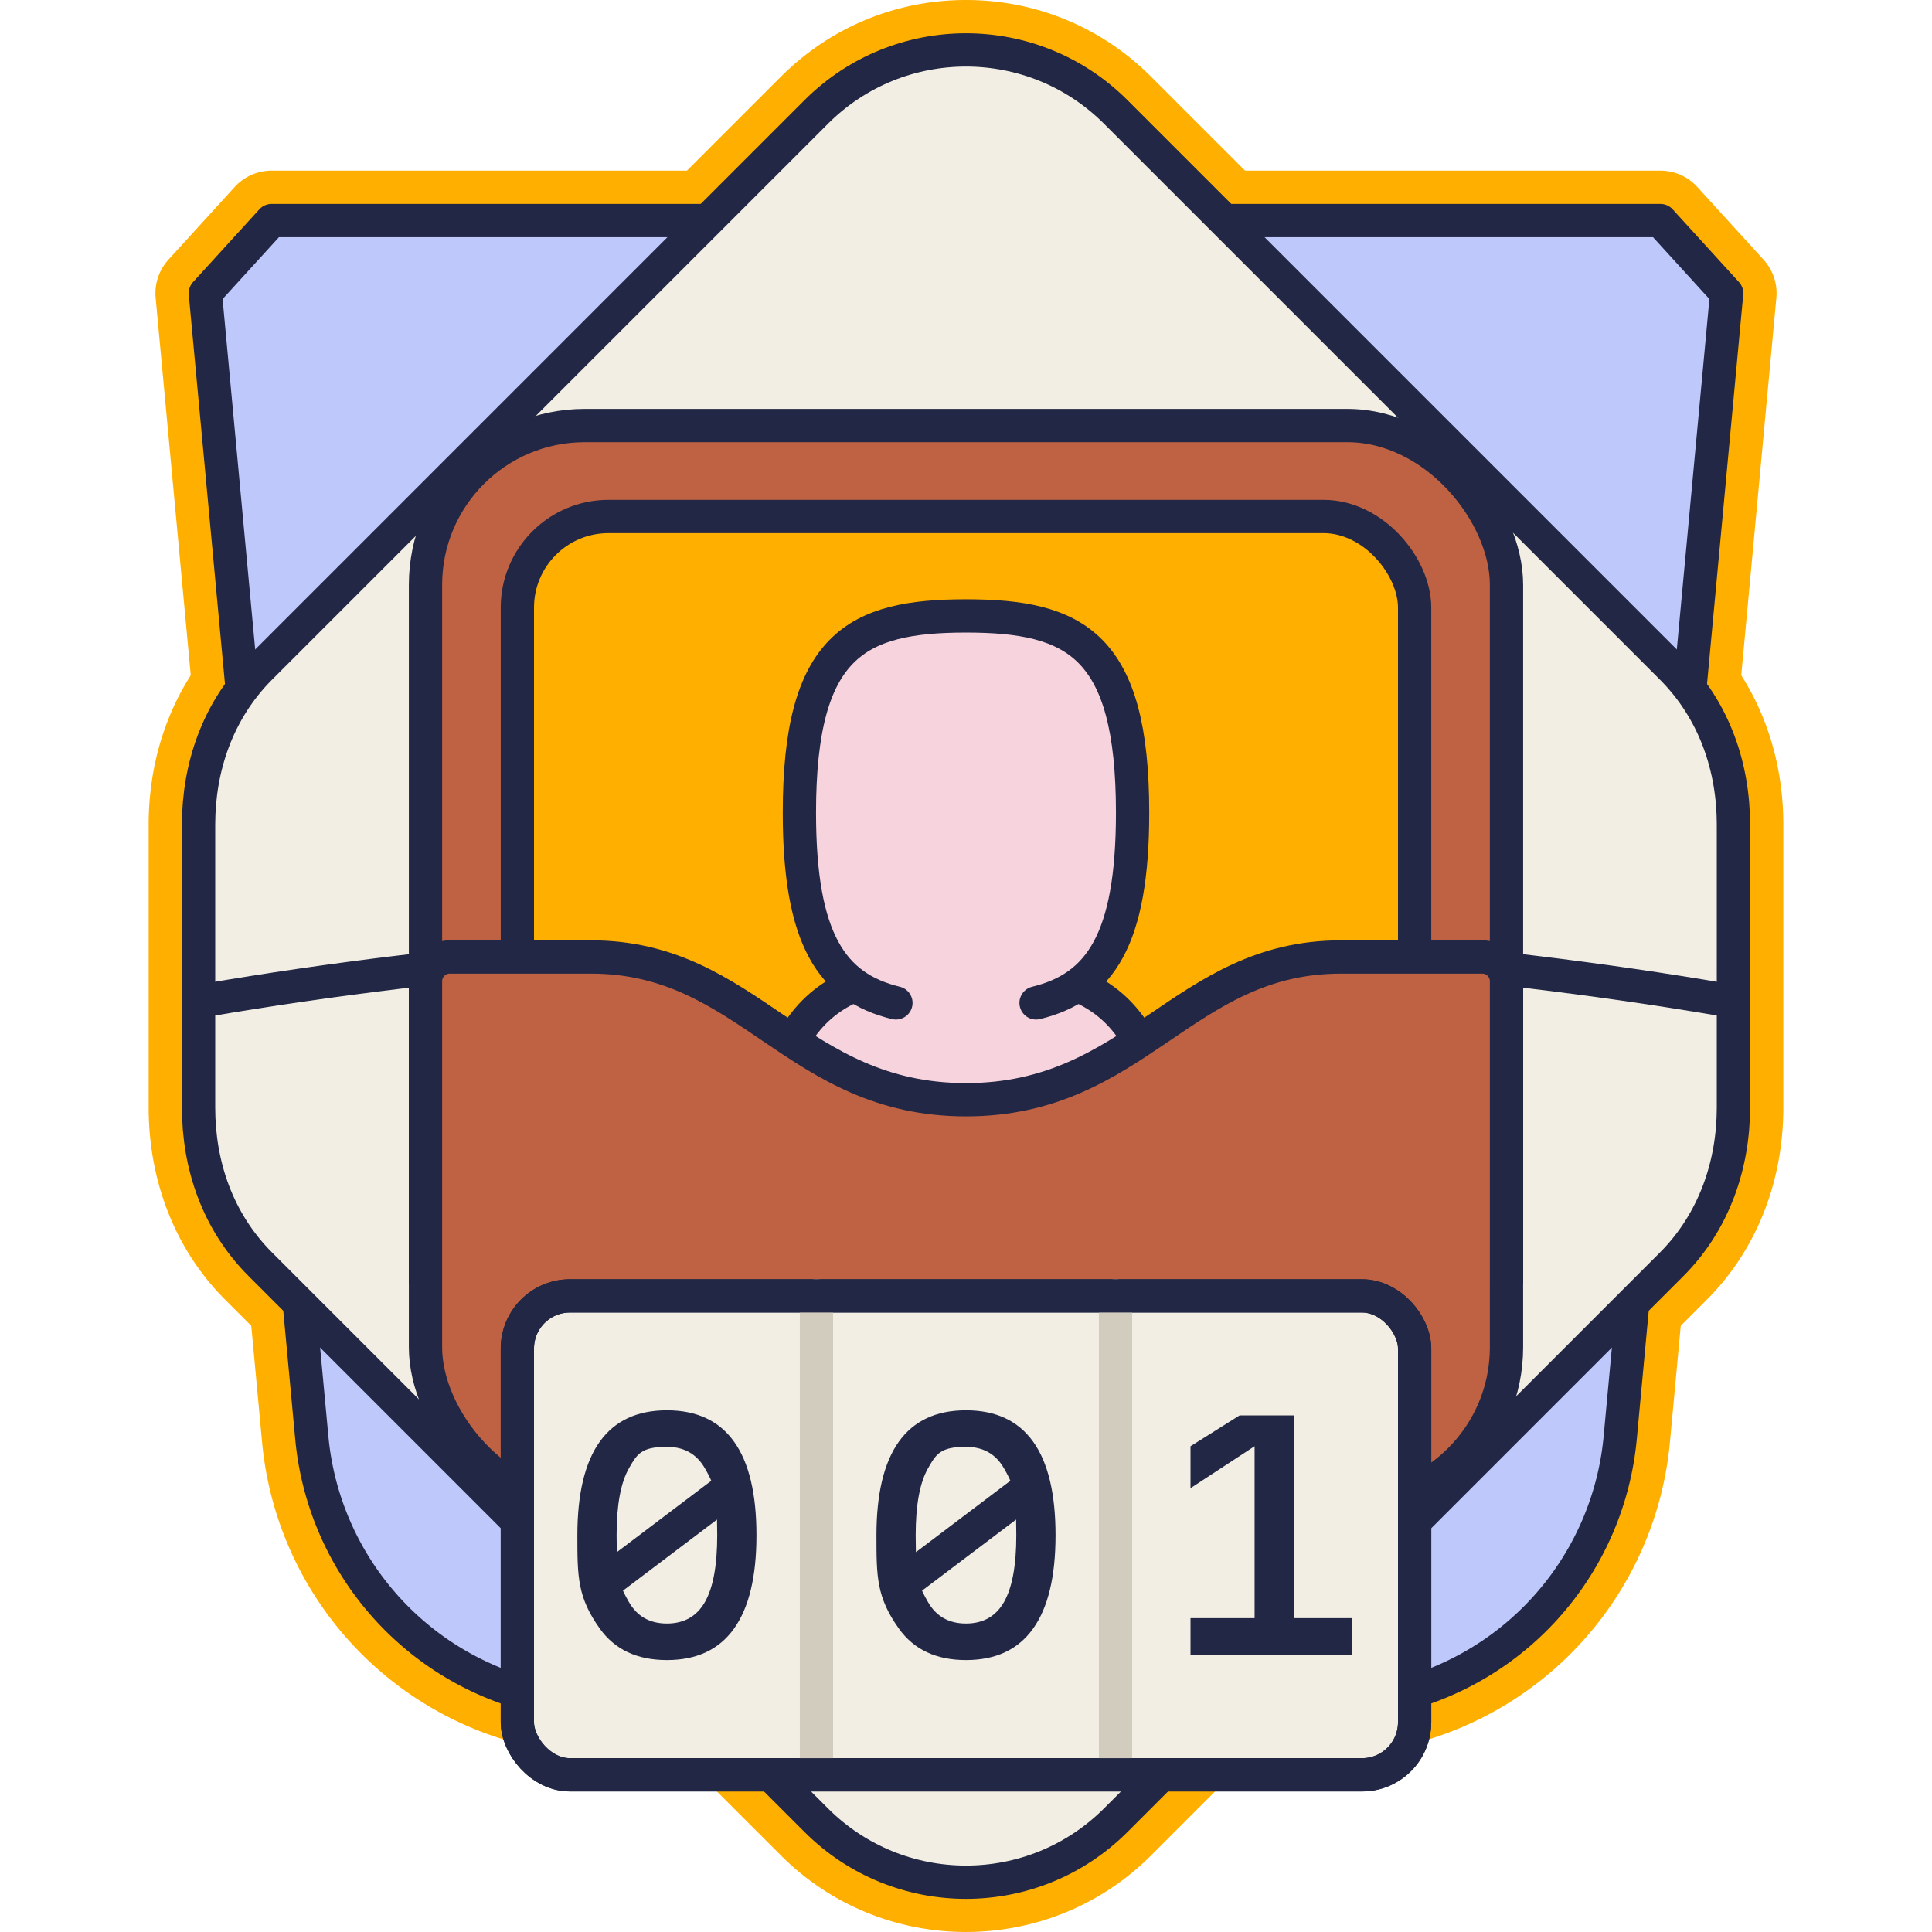 <svg class="MuiSvgIcon-root MuiSvgIcon-fontSizeMedium css-f9fsyn" focusable="false" aria-hidden="true" viewBox="0 0 174.187 174.187" xmlns="http://www.w3.org/2000/svg" data-name="Layer 8"><defs><clipPath id="H1_svg__a"><path fill="#f2eee3" stroke="#212744" stroke-miterlimit="10" stroke-width="3" d="M17.904 99.856c0 5.159 1.687 10.251 5.579 14.143l50.106 50.106c7.459 7.459 19.551 7.459 27.01 0l50.106-50.106c3.891-3.891 5.579-9.069 5.579-14.142V74.344c0-5.126-1.687-10.251-5.579-14.143l-50.107-50.107c-7.459-7.459-19.551-7.459-27.01 0L23.483 60.2c-3.892 3.892-5.579 9.034-5.579 14.143z"></path></clipPath><clipPath id="H1_svg__c"><rect width="80.897" height="80.897" x="46.645" y="46.566" fill="#ffaf00" stroke="#212744" stroke-miterlimit="10" stroke-width="3" rx="8.216" ry="8.216"></rect></clipPath><clipPath id="H1_svg__d"><path fill="#f2eee3" stroke="#212744" stroke-miterlimit="10" stroke-width="3" d="M212.091 99.85c0 5.159 1.687 10.251 5.579 14.143l50.106 50.106c7.459 7.459 19.551 7.459 27.01 0l50.106-50.106c3.891-3.891 5.579-9.069 5.579-14.142V74.338c0-5.126-1.687-10.251-5.579-14.143l-50.106-50.106c-7.459-7.459-19.551-7.459-27.01 0l-50.105 50.105c-3.892 3.892-5.579 9.034-5.579 14.143V99.85Z"></path></clipPath></defs><path fill="#bec8fb" d="M17.904 99.856c0 5.159 1.687 10.251 5.579 14.143l50.106 50.106c7.459 7.459 19.551 7.459 27.01 0l50.106-50.106c3.891-3.891 5.579-9.069 5.579-14.142V74.344c0-5.126-1.687-10.251-5.579-14.143l-50.107-50.107c-7.459-7.459-19.551-7.459-27.01 0L23.483 60.2c-3.892 3.892-5.579 9.034-5.579 14.143z"></path><path fill="#ffaf00" d="M87.093 174.186c-6.043 0-12.086-2.3-16.687-6.9l-50.105-50.105c-4.448-4.448-6.897-10.6-6.897-17.325V74.343c0-6.725 2.449-12.877 6.897-17.325L70.406 6.912C74.864 2.455 80.79 0 87.093 0s12.23 2.455 16.687 6.912l50.105 50.105c4.448 4.448 6.897 10.6 6.897 17.325v25.513c0 6.724-2.449 12.876-6.897 17.324l-50.106 50.106c-4.601 4.6-10.644 6.9-16.687 6.9ZM87.093 9a14.5 14.5 0 0 0-10.323 4.276L26.665 63.382c-3.521 3.521-4.26 7.904-4.26 10.96v25.513c0 3.057.739 7.439 4.26 10.96L76.77 160.92c5.692 5.692 14.954 5.691 20.646 0l50.105-50.105c2.748-2.748 4.261-6.64 4.26-10.96V74.342c0-3.057-.739-7.439-4.26-10.96L97.416 13.277a14.5 14.5 0 0 0-10.323-4.276Z"></path><g fill="#bec8fb" stroke-linejoin="round"><path stroke="#ffaf00" stroke-width="9" d="m124.717 153.211-37.623 7.315-37.623-7.315a26.54 26.54 0 0 1-21.36-23.593L18.514 26.441l5.974-6.556h125.211l5.974 6.556-9.596 103.177a26.54 26.54 0 0 1-21.36 23.593Z"></path><path stroke="#212744" stroke-width="3" d="m124.717 153.211-37.623 7.315-37.623-7.315a26.54 26.54 0 0 1-21.36-23.593L18.514 26.441l5.974-6.556h125.211l5.974 6.556-9.596 103.177a26.54 26.54 0 0 1-21.36 23.593Z"></path></g><path fill="#f2eee3" d="M17.904 99.856c0 5.159 1.687 10.251 5.579 14.143l50.106 50.106c7.459 7.459 19.551 7.459 27.01 0l50.106-50.106c3.891-3.891 5.579-9.069 5.579-14.142V74.344c0-5.126-1.687-10.251-5.579-14.143l-50.107-50.107c-7.459-7.459-19.551-7.459-27.01 0L23.483 60.2c-3.892 3.892-5.579 9.034-5.579 14.143z"></path><g clip-path="url(#H1_svg__a)"><ellipse cx="87.093" cy="131.537" fill="#f2eee3" stroke="#212744" stroke-linecap="round" stroke-linejoin="round" stroke-width="3" rx="145.698" ry="46.868"></ellipse></g><path fill="none" stroke="#212744" stroke-miterlimit="10" stroke-width="3" d="M17.904 99.856c0 5.159 1.687 10.251 5.579 14.143l50.106 50.106c7.459 7.459 19.551 7.459 27.01 0l50.106-50.106c3.891-3.891 5.579-9.069 5.579-14.142V74.344c0-5.126-1.687-10.251-5.579-14.143l-50.107-50.107c-7.459-7.459-19.551-7.459-27.01 0L23.483 60.2c-3.892 3.892-5.579 9.034-5.579 14.143z"></path><circle cx="87.093" cy="155.322" r="5.204" fill="#f2eee3"></circle><rect width="97.463" height="97.463" x="38.362" y="38.367" fill="#be6243" stroke="#212744" stroke-miterlimit="10" stroke-width="3" rx="14.358" ry="14.358"></rect><rect width="80.897" height="80.897" x="46.645" y="46.566" fill="#ffaf00" rx="8.216" ry="8.216"></rect><g clip-path="url(#H1_svg__c)"><path fill="#f7d3de" d="M87.093 87.346c-12.082 0-18.346 3.212-18.346 21.651s6.264 21.651 18.346 21.651 18.346-3.212 18.346-21.651-6.264-21.651-18.346-21.651"></path><path fill="none" stroke="#212744" stroke-linecap="round" stroke-miterlimit="10" stroke-width="3" d="M87.093 87.346c-12.082 0-18.346 3.212-18.346 21.651s6.264 21.651 18.346 21.651 18.346-3.212 18.346-21.651-6.264-21.651-18.346-21.651Z"></path><path fill="#f7d3de" d="M87.093 55.53c-9.892 0-15.02 2.633-15.02 17.744s5.128 17.744 15.02 17.744 15.02-2.633 15.02-17.744-5.128-17.744-15.02-17.744"></path><path fill="none" stroke="#212744" stroke-linecap="round" stroke-miterlimit="10" stroke-width="3" d="M93.411 90.421c5.748-1.397 8.702-5.678 8.702-17.147 0-15.112-5.128-17.744-15.02-17.744s-15.02 2.633-15.02 17.744c0 11.469 2.954 15.75 8.702 17.147"></path></g><rect width="80.897" height="80.897" x="46.645" y="46.566" fill="none" stroke="#212744" stroke-miterlimit="10" stroke-width="3" rx="8.216" ry="8.216"></rect><path fill="#be6243" stroke="#212744" stroke-miterlimit="10" stroke-width="3" d="M38.362 115.739V88.47c0-1.21.981-2.191 2.191-2.191h12.729c14.267 0 18.406 12.871 33.812 12.871s19.544-12.871 33.812-12.871h12.729c1.21 0 2.191.981 2.191 2.191v27.269"></path><path fill="#be6243" d="M44.235 107.555h85.717v12.167c0 6.912-5.611 12.523-12.523 12.523H56.758c-6.912 0-12.523-5.611-12.523-12.523z"></path><rect width="80.897" height="43.18" x="46.645" y="116.836" fill="#f2eee3" stroke="#212744" stroke-miterlimit="10" stroke-width="3" rx="4.746" ry="4.746"></rect><path fill="none" stroke="#d2ccbf" stroke-linecap="round" stroke-miterlimit="10" stroke-width="3" d="M73.61 116.836v43.179M100.576 116.836v43.179"></path><rect width="80.897" height="43.18" x="46.645" y="116.836" fill="none" stroke="#212744" stroke-miterlimit="10" stroke-width="3" rx="4.746" ry="4.746"></rect><path fill="#212744" d="M116.65 127.611v18.279h5.211v3.321h-14.526v-3.321h5.778v-16.524l.864.459-6.642 4.347v-3.78l4.428-2.781zM87.093 149.67q-4.024 0-6.048-2.835c-2.024-2.835-2.025-4.698-2.025-8.424s.675-6.557 2.025-8.438 3.366-2.822 6.048-2.822 4.698.941 6.048 2.822 2.025 4.693 2.025 8.438-.675 6.534-2.025 8.424-3.366 2.835-6.048 2.835m-5.562-8.937 11.286-8.532v3.888l-11.286 8.532zm5.562 5.643q2.321 0 3.429-1.944t1.107-6.021c0-4.077-.369-4.725-1.107-6.021q-1.107-1.944-3.429-1.944c-2.322 0-2.691.648-3.429 1.944q-1.107 1.944-1.107 6.021c0 4.077.369 4.725 1.107 6.021q1.107 1.944 3.429 1.944M60.128 149.67q-4.024 0-6.048-2.835c-2.024-2.835-2.025-4.698-2.025-8.424s.675-6.557 2.025-8.438 3.366-2.822 6.048-2.822 4.698.941 6.048 2.822 2.025 4.693 2.025 8.438-.675 6.534-2.025 8.424-3.366 2.835-6.048 2.835m-5.562-8.937 11.286-8.532v3.888l-11.286 8.532zm5.562 5.643q2.321 0 3.429-1.944t1.107-6.021c0-4.077-.369-4.725-1.107-6.021q-1.107-1.944-3.429-1.944c-2.322 0-2.691.648-3.429 1.944q-1.107 1.944-1.107 6.021c0 4.077.369 4.725 1.107 6.021q1.107 1.944 3.429 1.944"></path><path fill="#f2eee3" d="M212.091 99.85c0 5.159 1.687 10.251 5.579 14.143l50.106 50.106c7.459 7.459 19.551 7.459 27.01 0l50.106-50.106c3.891-3.891 5.579-9.069 5.579-14.142V74.338c0-5.126-1.687-10.251-5.579-14.143l-50.106-50.106c-7.459-7.459-19.551-7.459-27.01 0l-50.105 50.105c-3.892 3.892-5.579 9.034-5.579 14.143V99.85Z"></path><g clip-path="url(#H1_svg__d)"><ellipse cx="281.28" cy="131.532" fill="#f2eee3" stroke="#212744" stroke-linecap="round" stroke-linejoin="round" stroke-width="3" rx="145.698" ry="46.868"></ellipse></g><path fill="none" stroke="#212744" stroke-miterlimit="10" stroke-width="3" d="M212.091 99.85c0 5.159 1.687 10.251 5.579 14.143l50.106 50.106c7.459 7.459 19.551 7.459 27.01 0l50.106-50.106c3.891-3.891 5.579-9.069 5.579-14.142V74.338c0-5.126-1.687-10.251-5.579-14.143l-50.106-50.106c-7.459-7.459-19.551-7.459-27.01 0l-50.105 50.105c-3.892 3.892-5.579 9.034-5.579 14.143V99.85Z"></path></svg>